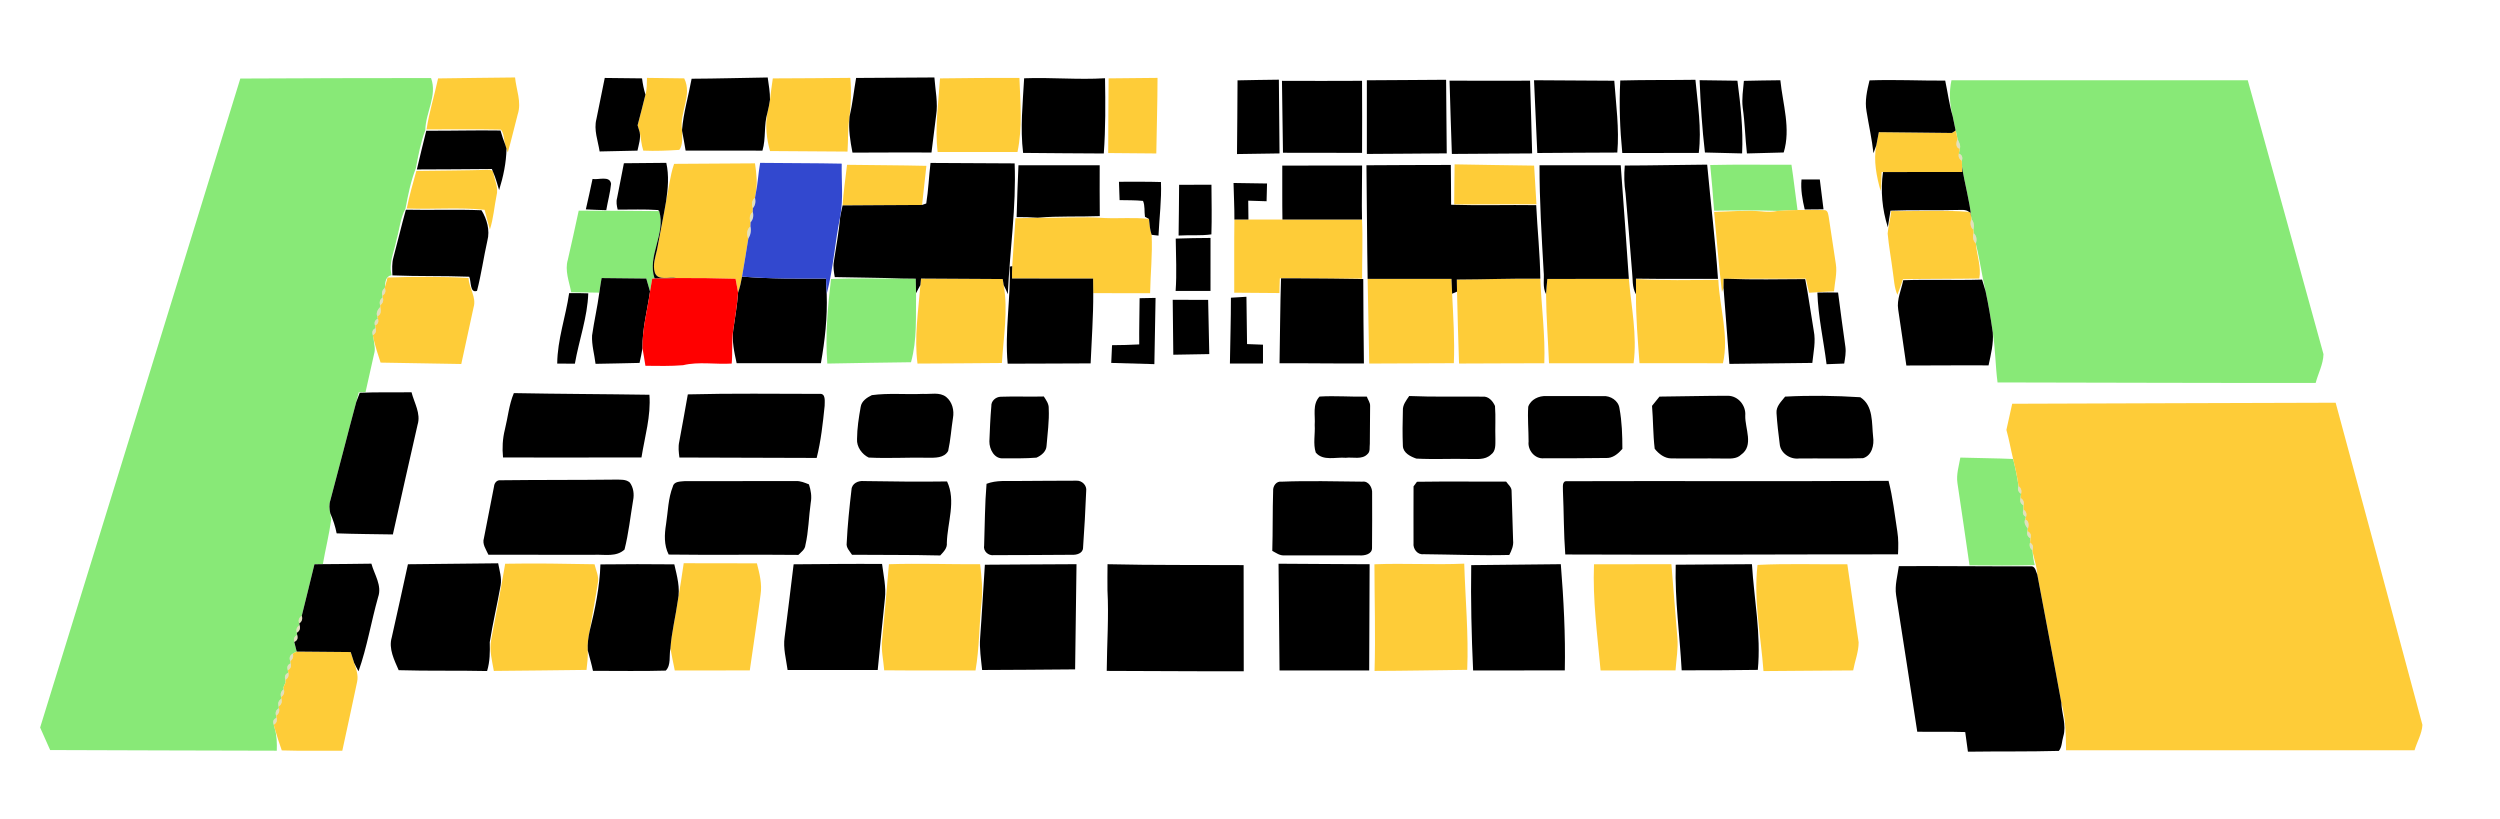 <?xml version="1.0" encoding="UTF-8" ?>
<!DOCTYPE svg PUBLIC "-//W3C//DTD SVG 1.1//EN" "http://www.w3.org/Graphics/SVG/1.1/DTD/svg11.dtd">
<svg width="1059pt" height="347pt" viewBox="0 0 1059 347" version="1.1" xmlns="http://www.w3.org/2000/svg">
<g id="#88e977ff">
<path fill="#88e977" opacity="1.00" d=" M 101.80 33.27 C 128.73 33.18 155.66 33.02 182.59 33.06 C 185.35 40.55 180.24 47.67 180.16 55.17 C 178.18 60.34 177.21 65.82 176.16 71.24 C 174.00 76.73 172.86 82.57 171.76 88.36 C 169.50 92.55 169.21 97.44 167.86 101.95 C 166.94 106.77 164.51 111.60 165.91 116.57 C 163.35 116.98 163.20 119.40 163.08 121.51 L 163.00 121.95 C 161.91 122.85 161.58 123.96 162.00 125.29 L 162.13 125.98 C 160.95 126.82 160.59 127.93 161.04 129.31 L 161.09 129.99 C 160.13 131.02 159.17 132.47 159.81 133.92 L 160.07 134.98 C 158.81 135.57 158.41 136.54 158.87 137.88 L 159.15 138.98 C 157.83 139.55 157.44 140.56 157.95 142.02 C 158.03 142.42 158.18 143.22 158.26 143.62 C 158.48 145.69 159.12 147.80 158.48 149.86 C 157.29 155.28 156.02 160.69 154.84 166.11 C 154.12 166.13 152.69 166.17 151.98 166.20 C 151.61 167.55 151.26 168.90 150.92 170.26 C 147.18 184.11 143.68 198.03 139.95 211.89 C 139.35 213.70 139.48 215.62 139.91 217.46 C 140.01 218.09 140.21 219.35 140.31 219.98 C 139.46 226.36 137.86 232.63 136.76 238.98 C 135.57 238.99 134.39 239.01 133.20 239.03 C 131.46 246.32 129.61 253.58 127.83 260.86 C 126.61 261.65 126.25 262.73 126.75 264.09 L 126.91 264.84 C 125.71 265.60 125.32 266.66 125.75 268.03 L 125.87 268.92 C 124.67 269.64 124.26 270.64 124.65 271.92 C 124.98 273.28 125.32 274.64 125.68 276.00 C 125.28 276.21 124.46 276.64 124.06 276.85 C 122.77 277.55 122.40 278.63 122.96 280.09 L 123.16 280.98 C 121.82 281.53 121.41 282.53 121.94 283.99 L 122.13 284.96 C 120.81 285.52 120.40 286.54 120.90 288.01 L 121.03 288.89 C 120.79 289.46 120.31 290.59 120.07 291.15 L 120.21 291.96 C 119.02 292.79 118.64 293.89 119.07 295.27 L 119.18 295.96 C 117.98 296.77 117.60 297.87 118.05 299.25 L 118.16 299.97 C 116.90 300.72 116.50 301.79 116.96 303.17 L 117.17 304.07 C 115.80 304.59 115.41 305.57 115.99 307.02 C 116.08 307.41 116.28 308.20 116.38 308.59 C 117.27 311.65 117.35 314.84 117.25 318.00 C 85.25 317.90 53.24 317.87 21.24 317.72 C 19.82 314.54 18.38 311.37 17.00 308.18 C 45.30 216.56 73.60 124.93 101.80 33.27 Z" />
<path fill="#88e977" opacity="1.00" d=" M 826.64 34.00 C 868.48 34.00 910.31 34.00 952.15 34.00 C 962.83 72.68 973.63 111.33 984.23 150.03 C 984.14 154.23 981.97 158.16 980.92 162.21 C 936.00 162.26 891.08 162.07 846.16 162.00 C 845.23 154.98 845.27 147.87 844.14 140.87 C 843.32 134.97 842.32 129.10 841.07 123.28 C 839.53 116.72 838.67 110.02 837.02 103.49 L 836.95 103.09 C 837.52 101.57 837.29 99.83 836.02 98.74 C 835.99 98.38 835.93 97.66 835.90 97.31 C 836.38 95.77 836.19 94.07 835.12 92.83 L 835.07 92.30 C 834.34 84.99 832.21 77.89 831.13 70.62 C 831.10 69.99 831.06 68.73 831.03 68.09 C 831.52 66.60 831.11 65.59 829.79 65.04 C 829.89 64.54 830.08 63.53 830.17 63.03 C 830.67 61.59 829.87 60.19 829.21 58.96 C 828.94 57.72 828.79 56.47 828.40 55.26 C 828.00 53.22 827.60 51.20 827.14 49.18 C 825.88 44.19 825.55 39.05 826.64 34.00 Z" />
<path fill="#88e977" opacity="1.00" d=" M 724.44 69.90 C 735.91 69.61 747.38 69.85 758.86 69.77 C 759.85 76.15 760.52 82.57 761.43 88.97 C 758.67 89.02 755.91 89.11 753.17 89.33 C 744.14 89.04 735.12 89.11 726.10 89.25 C 725.66 82.79 725.05 76.35 724.44 69.90 Z" />
<path fill="#88e977" opacity="1.00" d=" M 245.14 89.24 C 256.50 89.21 267.86 89.35 279.22 89.42 C 282.13 98.97 274.02 108.53 277.29 117.99 L 276.28 118.03 C 275.93 119.84 275.65 121.67 275.35 123.49 C 274.85 121.65 274.29 119.83 273.77 118.00 C 267.46 117.94 261.15 117.88 254.84 117.79 C 254.49 119.85 254.15 121.91 253.87 123.97 C 249.89 123.95 245.92 123.89 241.96 123.79 C 241.11 119.26 239.16 114.62 240.54 110.01 C 242.11 103.09 243.67 96.18 245.14 89.24 Z" />
<path fill="#88e977" opacity="1.00" d=" M 352.01 118.19 C 362.06 117.77 372.12 118.08 382.17 117.97 C 384.08 117.99 385.99 118.01 387.91 118.04 C 387.97 120.10 388.00 122.15 388.05 124.21 C 387.86 133.96 388.57 143.93 385.90 153.44 C 374.08 153.57 362.27 153.81 350.45 154.01 C 349.52 142.04 350.64 130.08 352.01 118.19 Z" />
<path fill="#88e977" opacity="1.00" d=" M 830.40 193.83 C 837.85 194.07 845.31 194.09 852.76 194.42 C 853.69 198.20 854.52 202.02 855.05 205.89 C 854.51 207.28 854.86 208.37 856.11 209.18 C 856.06 209.61 855.95 210.48 855.90 210.92 C 855.49 212.30 855.91 213.36 857.15 214.10 C 857.15 214.53 857.15 215.39 857.15 215.82 C 856.61 217.26 856.96 218.31 858.20 218.97 L 857.87 220.04 C 857.15 221.46 858.15 222.91 859.02 223.99 L 858.82 225.02 C 858.46 226.32 858.88 227.33 860.09 228.06 C 860.05 228.50 859.97 229.38 859.93 229.81 C 859.52 231.14 859.86 232.24 860.93 233.13 L 861.03 233.84 C 861.15 235.71 861.44 237.55 861.92 239.38 C 852.71 239.59 843.49 239.59 834.28 239.47 C 832.65 227.85 830.87 216.25 829.17 204.64 C 828.63 200.98 829.78 197.39 830.40 193.83 Z" />
</g>
<g id="#fecc38ff">
<path fill="#fecc38" opacity="1.00" d=" M 185.57 33.22 C 196.44 33.02 207.31 32.97 218.18 32.81 C 218.67 37.99 221.02 43.26 219.31 48.41 C 217.86 53.80 216.66 59.25 215.10 64.60 L 214.55 62.98 C 214.44 62.61 214.21 61.86 214.09 61.48 C 213.34 59.40 213.62 56.53 212.17 54.90 C 201.69 54.66 191.19 54.87 180.70 54.81 C 181.76 47.50 184.05 40.44 185.57 33.22 Z" />
<path fill="#fecc38" opacity="1.00" d=" M 274.06 32.99 C 279.32 33.09 284.58 33.10 289.84 33.20 C 293.40 40.45 287.68 47.66 288.91 55.06 L 288.96 55.62 C 288.95 58.18 289.32 61.48 287.75 63.49 C 282.68 63.81 277.57 64.04 272.50 63.81 C 271.64 61.26 271.56 58.55 270.96 55.94 C 270.70 54.98 270.40 54.02 270.08 53.07 C 271.17 48.74 272.40 44.44 273.41 40.08 C 274.09 37.77 273.99 35.36 274.06 32.99 Z" />
<path fill="#fecc38" opacity="1.00" d=" M 327.36 33.21 C 338.30 33.18 349.24 33.09 360.18 32.99 C 360.70 38.42 360.49 43.86 359.90 49.28 L 359.84 49.84 C 359.00 54.58 359.36 59.42 359.01 64.21 C 348.07 64.08 337.12 64.11 326.18 63.98 C 324.72 58.72 324.05 53.20 325.07 47.79 C 325.51 45.95 325.92 44.11 326.17 42.23 C 326.56 39.22 326.87 36.21 327.36 33.21 Z" />
<path fill="#fecc38" opacity="1.00" d=" M 398.19 33.21 C 409.40 33.06 420.62 32.95 431.83 33.01 C 432.20 43.45 433.18 54.09 431.00 64.40 C 419.73 64.40 408.46 64.40 397.19 64.39 C 395.93 54.00 397.55 43.58 398.19 33.21 Z" />
<path fill="#fecc38" opacity="1.00" d=" M 469.61 33.20 C 476.52 33.14 483.42 33.08 490.33 32.99 C 490.32 43.66 489.96 54.34 489.81 65.01 C 483.02 64.94 476.23 64.86 469.44 64.83 C 469.42 54.29 469.54 43.75 469.61 33.20 Z" />
<path fill="#fecc38" opacity="1.00" d=" M 828.40 55.26 C 828.79 56.47 828.94 57.72 829.21 58.96 C 828.63 60.30 828.27 62.59 830.17 63.03 C 830.08 63.53 829.89 64.54 829.79 65.04 C 829.46 66.31 829.87 67.33 831.03 68.09 C 831.06 68.73 831.10 69.99 831.13 70.62 C 831.14 71.18 831.18 72.30 831.20 72.86 C 820.01 72.89 808.82 72.81 797.64 72.90 L 797.04 72.90 C 796.94 75.59 796.97 78.29 796.66 80.97 C 794.89 74.76 793.54 68.01 794.80 61.58 C 795.15 59.71 795.51 57.84 795.88 55.98 C 806.19 56.15 816.51 56.14 826.83 56.32 C 827.22 56.05 828.00 55.53 828.40 55.26 Z" />
<path fill="#fecc38" opacity="1.00" d=" M 285.55 69.41 C 296.97 69.33 308.39 69.26 319.81 69.19 C 320.45 73.52 320.94 77.91 320.09 82.25 C 320.02 82.63 319.89 83.40 319.82 83.78 C 318.41 84.82 318.25 86.64 318.92 88.17 C 318.91 88.57 318.88 89.38 318.87 89.79 C 317.50 90.85 317.34 92.65 317.94 94.18 C 317.92 94.61 317.89 95.46 317.88 95.89 C 316.28 97.19 316.20 99.34 316.98 101.11 C 316.15 106.47 315.24 111.82 314.33 117.16 C 313.93 119.46 313.45 121.74 312.65 123.94 C 312.30 121.99 311.94 120.04 311.58 118.10 C 303.23 117.85 294.88 117.73 286.53 117.78 C 283.56 117.12 278.63 119.14 277.39 115.44 C 276.40 112.21 277.61 108.96 278.31 105.82 C 279.55 98.97 280.99 92.15 282.15 85.28 C 283.30 79.99 283.77 74.55 285.55 69.41 Z" />
<path fill="#fecc38" opacity="1.00" d=" M 616.18 69.62 C 627.40 69.85 638.62 69.98 649.85 70.15 C 650.16 75.61 650.50 81.07 650.84 86.53 C 639.22 86.45 627.61 86.63 615.99 86.60 C 616.07 80.94 616.07 75.28 616.18 69.62 Z" />
<path fill="#fecc38" opacity="1.00" d=" M 356.92 87.02 C 357.25 81.25 358.19 75.55 358.81 69.81 C 370.01 69.98 381.22 69.98 392.42 70.25 C 391.77 75.77 391.23 81.30 390.59 86.82 C 379.36 86.91 368.14 86.91 356.92 87.02 Z" />
<path fill="#fecc38" opacity="1.00" d=" M 176.37 72.40 C 186.76 72.26 197.16 72.22 207.55 71.92 C 207.82 72.02 208.38 72.23 208.65 72.33 L 208.93 73.00 C 209.46 76.29 211.27 79.51 210.32 82.90 C 209.36 87.67 209.02 92.57 207.52 97.22 C 206.69 94.46 205.99 91.67 205.29 88.87 C 194.34 87.72 183.29 88.76 172.30 88.31 C 173.37 82.93 174.92 77.68 176.37 72.40 Z" />
<path fill="#fecc38" opacity="1.00" d=" M 753.17 89.33 C 755.91 89.11 758.67 89.02 761.43 88.97 C 765.30 89.02 769.18 88.84 773.05 89.01 C 774.38 89.30 774.42 90.84 774.65 91.90 C 775.63 98.56 776.65 105.22 777.67 111.88 C 778.27 115.74 777.18 119.58 776.89 123.42 C 773.37 123.49 769.86 123.83 766.35 124.01 C 765.83 122.03 765.44 120.03 764.96 118.05 C 753.89 118.07 742.82 118.05 731.75 118.10 C 731.34 118.10 730.53 118.10 730.13 118.09 C 730.09 119.39 730.08 120.69 730.09 121.99 L 729.42 123.69 C 728.09 112.40 727.14 101.08 726.09 89.76 C 732.74 89.64 739.40 88.94 746.05 89.53 C 748.41 89.78 750.82 89.82 753.17 89.33 Z" />
<path fill="#fecc38" opacity="1.00" d=" M 801.14 89.40 C 812.12 89.58 823.14 88.85 834.09 89.76 L 834.69 90.09 C 834.79 90.64 834.97 91.75 835.07 92.30 L 835.12 92.83 C 834.45 94.36 834.59 96.15 835.90 97.31 C 835.93 97.66 835.99 98.38 836.02 98.74 C 835.50 100.27 835.73 101.96 836.95 103.09 L 837.02 103.49 C 837.44 108.33 839.33 113.07 838.43 117.98 C 827.65 118.16 816.87 118.07 806.09 118.27 C 805.32 120.48 804.62 122.71 803.73 124.87 C 802.35 121.72 802.31 118.25 801.77 114.91 C 801.10 109.58 800.10 104.29 799.61 98.94 C 799.85 95.73 800.80 92.61 801.14 89.40 Z" />
<path fill="#fecc38" opacity="1.00" d=" M 439.40 92.20 L 439.66 92.20 C 449.10 92.47 458.56 91.65 467.98 92.36 C 474.22 92.62 480.49 92.02 486.71 92.75 C 486.97 95.00 487.06 97.31 487.83 99.47 C 488.25 107.70 487.32 115.95 487.19 124.19 C 479.15 124.18 471.12 124.24 463.10 124.16 C 463.09 122.11 463.06 120.06 463.03 118.02 C 451.59 117.99 440.14 118.02 428.70 117.99 C 428.66 116.24 428.69 114.49 428.78 112.75 C 429.15 105.97 429.76 99.22 430.16 92.44 C 433.24 92.39 436.32 92.33 439.40 92.20 Z" />
<path fill="#fecc38" opacity="1.00" d=" M 522.89 93.00 C 524.87 93.00 526.85 93.00 528.84 92.99 C 533.64 93.00 538.44 93.00 543.24 93.00 C 554.48 92.99 565.71 93.02 576.95 92.98 C 577.34 101.32 576.95 109.68 576.99 118.03 C 572.60 118.02 568.22 118.00 563.84 118.01 C 556.78 118.02 549.72 117.83 542.65 117.91 L 542.14 117.92 C 542.02 119.99 542.02 122.06 541.96 124.14 C 535.58 124.12 529.20 124.06 522.82 123.99 C 522.87 113.66 522.74 103.32 522.89 93.00 Z" />
<path fill="#fecc38" opacity="1.00" d=" M 164.17 117.56 C 175.61 117.17 187.07 117.11 198.50 117.77 C 198.59 122.04 201.92 125.84 200.62 130.14 C 198.92 138.16 197.13 146.17 195.40 154.19 C 184.01 153.99 172.61 153.78 161.22 153.60 C 160.10 150.32 159.09 146.99 158.26 143.62 C 158.18 143.22 158.03 142.42 157.95 142.02 C 159.12 141.26 159.52 140.25 159.15 138.98 L 158.87 137.88 C 160.14 137.29 160.54 136.33 160.07 134.98 L 159.81 133.92 C 161.55 133.48 161.39 131.36 161.09 129.99 L 161.04 129.31 C 162.20 128.46 162.57 127.35 162.13 125.98 L 162.00 125.29 C 163.22 124.45 163.55 123.34 163.00 121.95 L 163.08 121.51 C 163.48 120.20 163.84 118.89 164.17 117.56 Z" />
<path fill="#fecc38" opacity="1.00" d=" M 390.14 117.99 C 401.68 118.10 413.21 118.10 424.75 118.20 C 424.86 118.85 425.06 120.14 425.17 120.78 C 427.08 131.73 425.06 142.80 424.41 153.77 C 412.49 153.93 400.57 153.90 388.65 154.01 C 387.21 142.93 389.01 131.83 389.87 120.78 C 389.94 120.08 390.07 118.69 390.14 117.99 Z" />
<path fill="#fecc38" opacity="1.00" d=" M 579.33 118.13 C 591.17 118.15 603.01 118.13 614.85 118.14 C 614.93 120.23 615.01 122.33 615.12 124.42 C 615.61 134.22 616.24 144.03 615.85 153.85 C 603.90 153.88 591.95 153.96 580.01 154.00 C 579.77 142.05 579.59 130.09 579.33 118.13 Z" />
<path fill="#fecc38" opacity="1.00" d=" M 617.10 118.41 C 628.89 118.37 640.68 117.91 652.48 118.03 C 652.93 129.99 654.62 141.88 654.17 153.87 C 642.13 153.85 630.09 153.99 618.05 153.99 C 617.72 143.84 617.41 133.69 617.19 123.53 C 617.18 121.82 617.12 120.11 617.10 118.41 Z" />
<path fill="#fecc38" opacity="1.00" d=" M 655.46 118.17 C 666.96 118.09 678.47 118.16 689.98 118.13 C 691.00 130.02 693.55 141.90 691.99 153.87 C 680.04 153.87 668.10 153.86 656.16 153.87 C 655.76 144.11 654.98 134.36 654.91 124.59 C 655.02 122.45 655.25 120.31 655.46 118.17 Z" />
<path fill="#fecc38" opacity="1.00" d=" M 693.00 118.20 C 704.61 118.90 716.26 118.59 727.89 118.56 C 728.39 130.34 732.49 142.10 729.84 153.87 C 718.06 153.85 706.27 153.89 694.49 153.85 C 693.79 144.13 692.93 134.42 693.01 124.67 C 692.99 122.51 692.99 120.36 693.00 118.20 Z" />
<path fill="#fecc38" opacity="1.00" d=" M 852.37 171.03 C 898.04 170.83 943.71 170.76 989.38 170.59 C 1001.65 216.07 1013.99 261.55 1026.14 307.06 C 1025.96 310.77 1023.85 314.22 1022.81 317.80 C 973.60 317.80 924.39 317.80 875.18 317.80 C 875.07 311.01 875.04 304.17 873.17 297.59 C 869.90 279.51 866.34 261.47 863.00 243.40 C 862.84 240.12 861.71 237.02 861.03 233.84 L 860.93 233.13 C 861.50 231.73 861.17 230.63 859.93 229.81 C 859.97 229.38 860.05 228.50 860.09 228.06 C 860.53 226.60 860.11 225.58 858.82 225.02 L 859.02 223.99 C 859.46 222.63 859.55 220.55 857.87 220.04 L 858.20 218.97 C 858.64 217.70 858.29 216.65 857.15 215.82 C 857.15 215.39 857.15 214.53 857.15 214.10 C 857.52 212.71 857.10 211.65 855.90 210.92 C 855.95 210.48 856.06 209.61 856.11 209.18 C 856.50 207.84 856.15 206.74 855.05 205.89 C 854.52 202.02 853.69 198.20 852.76 194.42 C 851.75 190.33 851.07 186.16 849.91 182.11 C 850.70 178.41 851.57 174.73 852.37 171.03 Z" />
<path fill="#fecc38" opacity="1.00" d=" M 213.99 238.80 C 226.60 238.57 239.22 238.78 251.84 239.02 C 252.43 241.61 253.83 244.19 253.25 246.90 C 252.20 253.74 250.85 260.52 249.77 267.35 C 249.17 270.03 248.83 272.77 248.98 275.52 C 249.10 278.28 248.76 281.03 248.45 283.77 C 235.36 284.00 222.27 284.02 209.19 284.20 C 208.44 279.87 207.23 275.47 208.05 271.06 C 210.04 260.31 212.19 249.59 213.99 238.80 Z" />
<path fill="#fecc38" opacity="1.00" d=" M 287.16 254.20 C 288.07 249.01 288.86 243.80 289.62 238.58 C 299.95 238.65 310.29 238.55 320.62 238.63 C 321.75 242.98 322.88 247.43 322.17 251.96 C 320.81 262.65 319.08 273.30 317.61 283.98 C 307.01 284.03 296.42 283.99 285.83 284.00 C 285.25 280.90 284.53 277.83 283.99 274.72 C 284.48 267.81 286.21 261.06 287.16 254.20 Z" />
<path fill="#fecc38" opacity="1.00" d=" M 376.55 239.00 C 389.41 238.60 402.30 239.07 415.18 239.01 C 415.76 244.29 416.40 249.62 415.79 254.94 C 414.75 264.61 414.90 274.40 413.23 284.00 C 400.33 283.96 387.44 284.08 374.55 283.94 C 374.22 279.66 373.18 275.39 373.66 271.09 C 374.65 260.39 375.68 249.70 376.55 239.00 Z" />
<path fill="#fecc38" opacity="1.00" d=" M 582.21 239.03 C 594.90 238.52 607.57 239.33 620.25 238.76 C 620.71 253.75 622.13 268.73 621.51 283.74 C 608.43 283.90 595.34 284.16 582.26 284.20 C 582.71 269.15 582.23 254.08 582.21 239.03 Z" />
<path fill="#fecc38" opacity="1.00" d=" M 675.22 239.02 C 686.15 238.98 697.07 239.01 708.00 239.00 C 708.84 249.36 709.66 259.73 710.53 270.09 C 710.95 274.73 710.06 279.36 709.75 283.99 C 699.17 284.01 688.59 283.99 678.01 284.00 C 676.65 269.03 674.61 254.08 675.22 239.02 Z" />
<path fill="#fecc38" opacity="1.00" d=" M 744.48 239.30 C 757.14 238.66 769.85 239.13 782.53 239.03 C 784.06 250.08 785.78 261.10 787.32 272.14 C 787.31 276.18 785.72 280.04 785.00 283.99 C 772.33 284.12 759.67 284.12 747.01 284.27 C 745.91 269.30 742.76 254.35 744.48 239.30 Z" />
<path fill="#fecc38" opacity="1.00" d=" M 124.06 276.85 C 124.46 276.64 125.28 276.21 125.68 276.00 C 133.31 276.04 140.94 276.14 148.56 276.21 C 149.03 277.73 149.50 279.26 150.02 280.77 C 150.88 283.36 151.89 286.07 151.27 288.85 C 149.27 298.58 147.06 308.28 145.00 318.00 C 136.45 317.93 127.90 318.16 119.36 317.87 C 118.27 314.81 117.29 311.71 116.38 308.59 C 116.28 308.20 116.08 307.41 115.99 307.02 C 117.12 306.29 117.52 305.30 117.17 304.07 L 116.96 303.17 C 118.14 302.39 118.53 301.32 118.16 299.97 L 118.05 299.25 C 119.22 298.43 119.60 297.33 119.18 295.96 L 119.07 295.27 C 120.25 294.46 120.63 293.35 120.21 291.96 L 120.07 291.15 C 120.31 290.59 120.79 289.46 121.03 288.89 L 120.90 288.01 C 122.06 287.25 122.47 286.23 122.13 284.96 L 121.94 283.99 C 123.09 283.24 123.50 282.24 123.16 280.98 L 122.96 280.09 C 124.04 279.24 124.40 278.16 124.06 276.85 Z" />
</g>
<g id="#000000ff">
<path fill="#000000" opacity="1.00" d=" M 256.17 33.02 C 261.44 33.06 266.70 33.11 271.97 33.20 C 272.26 35.53 272.72 37.83 273.41 40.08 C 272.40 44.44 271.17 48.74 270.08 53.07 C 270.40 54.02 270.70 54.98 270.96 55.94 C 271.49 58.60 270.57 61.23 270.03 63.81 C 264.69 63.94 259.34 64.08 254.00 64.16 C 253.30 59.62 251.45 55.03 252.65 50.41 C 253.86 44.62 255.03 38.82 256.17 33.02 Z" />
<path fill="#000000" opacity="1.00" d=" M 292.97 33.35 C 303.71 33.30 314.45 32.98 325.20 32.82 C 325.64 35.94 326.20 39.07 326.17 42.23 C 325.92 44.11 325.51 45.95 325.07 47.79 C 323.50 53.00 324.53 58.57 322.97 63.81 C 312.12 63.77 301.27 63.84 290.42 63.78 C 290.01 61.04 289.45 58.34 288.96 55.62 L 288.91 55.06 C 289.50 47.72 291.67 40.59 292.97 33.35 Z" />
<path fill="#000000" opacity="1.00" d=" M 362.65 33.02 C 373.70 32.92 384.76 32.89 395.81 32.81 C 396.19 38.19 397.41 43.60 396.53 48.99 C 395.84 54.19 395.25 59.40 394.58 64.60 C 383.42 64.63 372.27 64.54 361.11 64.65 C 360.16 59.78 359.37 54.82 359.84 49.84 L 359.90 49.28 C 361.14 43.92 361.70 38.43 362.65 33.02 Z" />
<path fill="#000000" opacity="1.00" d=" M 433.83 33.16 C 445.25 32.71 456.67 33.86 468.09 33.14 C 468.27 43.77 468.33 54.41 467.57 65.02 C 456.18 64.90 444.78 64.94 433.39 64.77 C 432.11 54.25 433.25 43.68 433.83 33.16 Z" />
<path fill="#000000" opacity="1.00" d=" M 524.22 34.04 C 530.05 33.88 535.89 33.85 541.73 33.75 C 541.86 44.16 541.90 54.58 542.01 64.99 C 536.00 65.10 530.00 65.16 523.99 65.26 C 524.07 54.85 524.20 44.45 524.22 34.04 Z" />
<path fill="#000000" opacity="1.00" d=" M 543.04 34.24 C 554.34 34.29 565.65 34.29 576.96 34.23 C 577.03 44.41 577.01 54.58 576.97 64.76 C 565.80 64.69 554.64 64.77 543.47 64.71 C 543.39 54.55 543.11 44.40 543.04 34.24 Z" />
<path fill="#000000" opacity="1.00" d=" M 579.00 34.01 C 590.19 33.91 601.38 33.91 612.57 33.79 C 612.71 44.19 612.69 54.58 612.84 64.97 C 601.56 65.12 590.28 65.08 579.00 65.21 C 578.99 54.81 579.00 44.41 579.00 34.01 Z" />
<path fill="#000000" opacity="1.00" d=" M 614.03 34.17 C 625.40 34.23 636.77 34.20 648.14 34.18 C 648.52 44.45 648.69 54.72 649.01 64.99 C 637.68 65.10 626.34 65.09 615.01 65.21 C 614.67 54.86 614.30 44.52 614.03 34.17 Z" />
<path fill="#000000" opacity="1.00" d=" M 649.81 33.99 C 661.14 34.09 672.47 34.10 683.81 34.20 C 684.54 44.33 685.97 54.46 685.09 64.62 C 673.79 64.63 662.49 64.76 651.20 64.81 C 650.72 54.54 650.26 44.26 649.81 33.99 Z" />
<path fill="#000000" opacity="1.00" d=" M 686.35 34.10 C 696.95 33.80 707.57 33.96 718.18 33.80 C 719.15 44.10 720.86 54.41 719.60 64.77 C 708.80 64.84 698.00 64.77 687.20 64.81 C 686.20 54.60 685.81 44.36 686.35 34.10 Z" />
<path fill="#000000" opacity="1.00" d=" M 719.96 33.97 C 725.29 34.08 730.63 34.12 735.97 34.19 C 737.31 44.40 738.44 54.67 737.96 64.99 C 732.71 64.89 727.46 64.73 722.21 64.60 C 721.01 54.43 720.36 44.21 719.96 33.97 Z" />
<path fill="#000000" opacity="1.00" d=" M 738.71 34.25 C 743.86 34.09 749.01 34.08 754.16 33.99 C 755.19 44.16 758.65 54.46 755.58 64.59 C 750.38 64.73 745.19 64.87 740.00 65.00 C 739.27 58.55 739.14 52.04 738.22 45.61 C 737.75 41.82 738.39 38.03 738.71 34.25 Z" />
<path fill="#000000" opacity="1.00" d=" M 790.66 47.14 C 789.86 42.75 790.90 38.30 791.93 34.05 C 802.61 33.65 813.30 34.21 823.99 34.15 C 825.06 39.15 825.69 44.26 827.14 49.18 C 827.60 51.20 828.00 53.22 828.40 55.26 C 828.00 55.53 827.22 56.05 826.83 56.32 C 816.51 56.14 806.19 56.15 795.88 55.98 C 795.51 57.84 795.15 59.71 794.80 61.58 C 794.41 62.69 794.00 63.78 793.60 64.88 C 792.96 58.91 791.60 53.06 790.66 47.14 Z" />
<path fill="#000000" opacity="1.00" d=" M 180.57 55.37 C 191.05 55.44 201.53 55.11 212.01 55.29 C 212.59 57.39 213.32 59.45 214.09 61.48 C 214.21 61.86 214.44 62.61 214.55 62.98 C 214.46 68.89 213.19 74.85 211.43 80.49 C 210.63 77.99 209.99 75.42 208.93 73.00 L 208.65 72.33 L 208.36 71.59 C 197.76 71.64 187.17 71.80 176.58 71.78 C 177.94 66.32 179.14 60.82 180.57 55.37 Z" />
<path fill="#000000" opacity="1.00" d=" M 264.28 69.15 C 270.27 69.11 276.25 69.07 282.24 68.98 C 283.45 74.38 282.97 79.87 282.15 85.28 C 280.99 92.15 279.55 98.97 278.31 105.82 C 277.61 108.96 276.40 112.21 277.39 115.44 C 278.63 119.14 283.56 117.12 286.53 117.78 C 283.45 117.92 280.37 117.94 277.29 117.99 C 274.02 108.53 282.13 98.97 279.22 89.42 L 278.77 88.98 C 273.08 88.57 267.35 88.82 261.65 88.80 C 261.26 87.16 260.92 85.50 261.41 83.84 C 262.34 78.94 263.37 74.05 264.28 69.15 Z" />
<path fill="#000000" opacity="1.00" d=" M 394.17 69.02 C 406.04 69.06 417.92 69.11 429.80 69.21 C 430.54 87.73 427.75 106.15 426.90 124.62 C 426.43 123.29 425.78 122.04 425.17 120.78 C 425.06 120.14 424.86 118.85 424.75 118.20 C 413.21 118.10 401.68 118.10 390.14 117.99 C 390.07 118.69 389.94 120.08 389.87 120.78 C 389.23 121.90 388.62 123.04 388.05 124.21 C 388.00 122.15 387.97 120.10 387.91 118.04 C 385.99 118.01 384.08 117.99 382.17 117.97 C 372.66 117.64 363.13 117.60 353.61 117.38 C 353.24 115.21 352.84 112.99 353.23 110.78 C 354.17 104.45 355.38 98.15 355.92 91.77 L 356.00 91.29 C 356.29 89.87 356.63 88.45 356.92 87.02 C 368.14 86.91 379.36 86.91 390.59 86.82 C 391.03 86.66 391.92 86.36 392.36 86.20 C 393.26 80.51 393.49 74.74 394.17 69.02 Z" />
<path fill="#000000" opacity="1.00" d=" M 431.42 70.00 C 442.89 70.01 454.36 69.98 465.83 70.01 C 465.83 77.19 465.78 84.37 465.87 91.55 C 457.13 91.89 448.38 91.46 439.66 92.20 L 439.40 92.20 C 436.48 92.01 433.56 91.95 430.64 91.97 C 430.79 84.64 431.14 77.32 431.42 70.00 Z" />
<path fill="#000000" opacity="1.00" d=" M 543.17 70.14 C 554.45 70.12 565.72 70.15 576.99 70.12 C 577.02 77.74 576.76 85.36 576.95 92.98 C 565.71 93.02 554.48 92.99 543.24 93.00 C 543.11 85.38 543.21 77.76 543.17 70.14 Z" />
<path fill="#000000" opacity="1.00" d=" M 578.83 70.01 C 590.74 69.96 602.65 69.86 614.57 69.87 C 614.60 75.49 614.70 81.11 614.69 86.73 C 626.70 87.12 638.72 86.72 650.74 86.90 C 651.23 97.28 652.36 107.64 652.48 118.03 C 640.68 117.91 628.89 118.37 617.10 118.41 C 617.12 120.11 617.18 121.82 617.19 123.53 L 615.12 124.42 C 615.01 122.33 614.93 120.23 614.85 118.14 C 603.01 118.13 591.17 118.15 579.33 118.13 C 579.06 102.09 579.03 86.05 578.83 70.01 Z" />
<path fill="#000000" opacity="1.00" d=" M 652.14 70.02 C 663.61 69.97 675.07 70.02 686.54 70.00 C 687.75 86.04 688.86 102.08 689.98 118.13 C 678.47 118.16 666.96 118.09 655.46 118.17 C 655.25 120.31 655.02 122.45 654.91 124.59 C 653.31 121.65 654.24 118.19 653.89 115.00 C 653.03 100.02 652.12 85.04 652.14 70.02 Z" />
<path fill="#000000" opacity="1.00" d=" M 688.26 70.12 C 699.89 70.10 711.52 69.82 723.16 69.74 C 724.64 85.87 726.63 101.96 727.74 118.13 C 716.16 118.07 704.58 118.22 693.00 118.03 L 693.00 118.20 C 692.99 120.36 692.99 122.51 693.01 124.67 C 691.26 121.71 691.71 118.16 691.32 114.89 C 690.41 103.89 689.60 92.88 688.58 81.88 C 688.00 77.99 687.89 74.04 688.26 70.12 Z" />
<path fill="#000000" opacity="1.00" d=" M 831.13 70.62 C 832.21 77.89 834.34 84.99 835.07 92.30 C 834.97 91.75 834.79 90.64 834.69 90.09 L 834.09 89.76 C 832.61 88.58 830.69 89.00 828.97 88.95 C 819.59 89.20 810.19 88.87 800.81 89.24 C 800.46 91.59 800.08 93.93 799.69 96.27 C 797.27 88.71 796.54 80.76 797.64 72.90 C 808.82 72.81 820.01 72.89 831.20 72.86 C 831.18 72.30 831.14 71.18 831.13 70.62 Z" />
<path fill="#000000" opacity="1.00" d=" M 251.00 75.80 C 253.46 76.30 258.36 74.26 258.85 77.87 C 258.48 81.64 257.45 85.30 256.81 89.03 C 253.92 88.91 251.04 88.88 248.16 88.70 C 249.16 84.41 250.08 80.11 251.00 75.80 Z" />
<path fill="#000000" opacity="1.00" d=" M 763.12 76.03 C 765.70 76.01 768.28 76.01 770.87 76.02 C 771.36 80.24 771.89 84.45 772.44 88.67 C 769.78 88.69 767.13 88.70 764.48 88.74 C 763.50 84.58 762.71 80.33 763.12 76.03 Z" />
<path fill="#000000" opacity="1.00" d=" M 473.99 77.00 C 479.92 77.03 485.85 76.90 491.78 77.11 C 492.09 84.70 491.08 92.24 490.74 99.81 C 490.01 99.72 488.56 99.55 487.83 99.47 C 487.06 97.31 486.97 95.00 486.71 92.75 C 486.28 92.52 485.43 92.07 485.01 91.85 C 484.67 89.63 485.08 87.15 484.18 85.10 C 480.88 84.76 477.56 84.85 474.26 84.77 C 474.16 82.18 474.08 79.59 473.99 77.00 Z" />
<path fill="#000000" opacity="1.00" d=" M 499.47 78.29 C 504.03 78.26 508.60 78.27 513.17 78.24 C 513.22 85.25 513.37 92.27 513.15 99.28 C 508.55 99.93 503.88 99.49 499.25 99.78 C 499.33 92.62 499.45 85.45 499.47 78.29 Z" />
<path fill="#000000" opacity="1.00" d=" M 522.52 77.51 C 527.25 77.58 531.98 77.68 536.72 77.73 C 536.65 80.24 536.57 82.74 536.52 85.25 C 533.92 85.17 531.33 85.08 528.75 85.00 C 528.76 87.67 528.78 90.33 528.84 92.99 C 526.85 93.00 524.87 93.00 522.89 93.00 C 522.93 87.83 522.63 82.67 522.52 77.51 Z" />
<path fill="#000000" opacity="1.00" d=" M 171.93 88.83 C 182.60 89.07 193.29 88.62 203.95 89.06 C 206.28 92.79 207.61 97.58 206.45 101.96 C 204.86 109.01 203.88 116.21 202.06 123.21 C 198.97 124.36 199.63 119.10 198.78 117.22 C 187.93 116.80 177.06 117.11 166.22 116.65 C 166.14 114.09 165.93 111.49 166.67 109.00 C 168.47 102.29 170.06 95.52 171.93 88.83 Z" />
<path fill="#000000" opacity="1.00" d=" M 498.04 101.07 C 502.95 100.89 507.86 100.82 512.78 100.79 C 512.75 108.28 512.76 115.76 512.77 123.24 C 507.84 123.28 502.92 123.28 497.99 123.25 C 498.53 115.86 498.11 108.47 498.04 101.07 Z" />
<path fill="#000000" opacity="1.00" d=" M 427.72 112.93 C 427.98 112.88 428.51 112.79 428.78 112.75 C 428.69 114.49 428.66 116.24 428.70 117.99 C 440.14 118.02 451.59 117.99 463.03 118.02 C 463.06 120.06 463.09 122.11 463.10 124.16 C 463.15 134.10 462.40 144.01 461.99 153.93 C 450.28 153.91 438.57 154.10 426.85 154.06 C 425.56 140.33 428.16 126.65 427.72 112.93 Z" />
<path fill="#000000" opacity="1.00" d=" M 254.84 117.79 C 261.15 117.88 267.46 117.94 273.77 118.00 C 274.29 119.83 274.85 121.65 275.35 123.49 C 274.20 131.48 272.02 139.36 272.16 147.50 C 271.78 149.58 271.42 151.67 270.91 153.73 C 264.70 153.84 258.49 154.05 252.27 154.12 C 251.80 150.12 250.60 146.16 250.80 142.12 C 251.66 136.04 253.06 130.06 253.87 123.97 C 254.15 121.91 254.49 119.85 254.84 117.79 Z" />
<path fill="#000000" opacity="1.00" d=" M 314.33 117.16 C 326.16 118.17 338.03 118.04 349.89 118.00 C 349.96 120.18 350.07 122.35 350.19 124.53 C 350.53 134.35 349.44 144.19 347.73 153.85 C 335.84 153.88 323.94 153.86 312.05 153.86 C 311.02 149.21 309.97 144.46 310.62 139.67 C 311.35 134.44 312.30 129.22 312.65 123.94 C 313.45 121.74 313.93 119.46 314.33 117.16 Z" />
<path fill="#000000" opacity="1.00" d=" M 542.65 117.91 C 549.72 117.83 556.78 118.02 563.84 118.01 C 568.39 118.09 572.93 118.14 577.48 118.20 C 577.50 130.12 577.61 142.04 577.75 153.96 C 565.84 154.04 553.92 153.82 542.01 153.88 C 542.23 141.89 542.27 129.90 542.65 117.91 Z" />
<path fill="#000000" opacity="1.00" d=" M 730.13 118.09 C 730.53 118.10 731.34 118.10 731.75 118.10 C 742.72 118.53 753.71 118.28 764.69 118.23 C 766.10 125.49 767.07 132.83 768.31 140.13 C 769.22 144.65 768.16 149.22 767.70 153.73 C 755.99 153.85 744.28 154.03 732.57 154.14 C 731.74 143.43 730.95 132.71 730.09 121.99 C 730.08 120.69 730.09 119.39 730.13 118.09 Z" />
<path fill="#000000" opacity="1.00" d=" M 806.21 118.70 C 817.34 118.31 828.48 118.80 839.61 118.44 C 840.12 120.04 840.59 121.66 841.07 123.28 C 842.32 129.10 843.32 134.97 844.14 140.87 C 844.52 145.59 843.32 150.21 842.35 154.78 C 830.74 154.67 819.14 154.86 807.53 154.83 C 806.44 146.90 805.22 138.99 804.07 131.08 C 803.40 126.82 805.42 122.80 806.21 118.70 Z" />
<path fill="#000000" opacity="1.00" d=" M 769.84 123.94 C 772.75 123.88 775.68 123.83 778.61 123.92 C 779.56 131.60 780.66 139.26 781.71 146.93 C 782.04 149.30 781.57 151.67 781.21 154.00 C 778.71 154.10 776.21 154.17 773.73 154.28 C 772.47 144.16 770.17 134.15 769.84 123.94 Z" />
<path fill="#000000" opacity="1.00" d=" M 241.09 124.17 C 243.79 124.14 246.49 124.15 249.19 124.26 C 248.85 134.42 245.26 144.09 243.52 154.05 C 241.02 154.06 238.53 154.04 236.04 154.02 C 236.11 143.88 239.65 134.16 241.09 124.17 Z" />
<path fill="#000000" opacity="1.00" d=" M 521.42 126.11 C 523.60 126.00 525.79 125.84 527.99 125.71 C 528.10 132.39 528.16 139.07 528.25 145.75 C 530.49 145.84 532.74 145.91 535.00 146.01 C 535.00 148.67 534.99 151.33 535.00 154.00 C 530.33 154.00 525.66 154.00 520.99 154.00 C 521.13 144.70 521.42 135.41 521.42 126.11 Z" />
<path fill="#000000" opacity="1.00" d=" M 482.74 126.32 C 484.99 126.25 487.24 126.27 489.50 126.19 C 489.33 135.55 489.17 144.90 488.99 154.25 C 482.90 154.07 476.81 153.94 470.72 153.73 C 470.85 151.23 470.92 148.72 471.06 146.22 C 474.90 146.21 478.74 146.09 482.58 145.89 C 482.50 139.37 482.70 132.84 482.74 126.32 Z" />
<path fill="#000000" opacity="1.00" d=" M 496.76 127.00 C 501.76 127.00 506.76 126.99 511.77 127.02 C 511.90 134.68 512.10 142.33 512.25 149.99 C 507.17 150.09 502.09 150.16 497.01 150.26 C 496.91 142.50 496.83 134.75 496.76 127.00 Z" />
<path fill="#000000" opacity="1.00" d=" M 152.39 166.39 C 159.70 166.03 167.01 166.30 174.32 166.15 C 175.45 170.65 178.36 175.16 176.89 179.91 C 173.34 195.39 169.89 210.89 166.42 226.39 C 158.48 226.26 150.53 226.21 142.60 225.93 C 142.04 223.00 141.09 220.18 139.91 217.46 C 139.48 215.62 139.35 213.70 139.95 211.89 C 143.68 198.03 147.18 184.11 150.92 170.26 C 151.37 168.96 151.89 167.68 152.39 166.39 Z" />
<path fill="#000000" opacity="1.00" d=" M 213.87 181.93 C 215.15 176.80 215.60 171.44 217.67 166.52 C 236.81 166.89 255.95 166.92 275.09 167.22 C 275.79 176.21 273.13 184.96 271.73 193.77 C 252.18 193.83 232.63 193.80 213.08 193.79 C 212.68 189.82 212.90 185.80 213.87 181.93 Z" />
<path fill="#000000" opacity="1.00" d=" M 291.36 167.06 C 309.92 166.57 328.51 166.84 347.08 166.85 C 349.95 166.51 349.29 170.10 349.32 171.92 C 348.56 179.31 347.76 186.76 345.94 193.98 C 326.56 193.96 307.18 193.89 287.80 193.80 C 287.51 191.58 287.23 189.32 287.73 187.11 C 288.93 180.43 290.23 173.76 291.36 167.06 Z" />
<path fill="#000000" opacity="1.00" d=" M 369.32 167.38 C 376.44 166.42 383.76 167.18 390.96 166.85 C 394.22 167.07 398.03 165.96 400.82 168.17 C 403.40 170.28 404.26 173.86 403.68 177.05 C 402.95 181.69 402.67 186.42 401.64 191.02 C 399.93 194.11 396.03 193.91 393.01 193.89 C 384.66 193.71 376.30 194.26 367.97 193.82 C 365.15 192.46 362.82 189.28 363.04 186.00 C 363.07 181.42 363.78 176.87 364.58 172.38 C 364.94 169.89 367.23 168.40 369.32 167.38 Z" />
<path fill="#000000" opacity="1.00" d=" M 419.93 172.05 C 419.79 169.87 421.81 168.10 423.90 168.06 C 429.98 167.83 436.07 168.13 442.16 167.95 C 443.17 169.51 444.35 171.10 444.24 173.07 C 444.51 178.37 443.71 183.65 443.31 188.93 C 443.18 191.29 441.05 193.00 439.04 193.86 C 434.37 194.24 429.68 194.15 425.00 194.14 C 421.17 194.50 419.05 190.23 419.10 186.96 C 419.30 181.99 419.49 177.01 419.93 172.05 Z" />
<path fill="#000000" opacity="1.00" d=" M 558.96 167.98 C 565.63 167.57 572.30 168.15 578.98 168.01 C 579.43 169.33 580.46 170.51 580.38 171.99 C 580.42 177.33 580.22 182.67 580.26 188.01 C 580.05 189.42 580.52 191.26 579.31 192.31 C 576.96 194.87 573.09 193.53 570.05 193.92 C 565.87 193.53 560.47 195.42 557.36 191.71 C 556.15 188.00 557.16 183.88 556.91 180.02 C 557.22 175.96 555.85 171.25 558.96 167.98 Z" />
<path fill="#000000" opacity="1.00" d=" M 594.26 173.90 C 594.13 171.51 595.68 169.61 596.94 167.75 C 607.31 168.21 617.70 167.89 628.08 168.02 C 630.54 167.78 632.39 169.93 633.28 171.98 C 633.64 176.63 633.29 181.30 633.45 185.96 C 633.41 188.22 633.73 191.04 631.62 192.53 C 629.04 195.04 625.29 194.34 622.04 194.42 C 614.68 194.24 607.31 194.65 599.96 194.26 C 597.52 193.41 594.42 191.90 594.26 188.95 C 594.06 183.94 594.11 178.91 594.26 173.90 Z" />
<path fill="#000000" opacity="1.00" d=" M 647.36 172.29 C 648.39 169.22 651.92 167.58 655.01 167.78 C 663.01 167.81 671.01 167.79 679.01 167.79 C 682.16 167.53 685.60 169.71 686.01 172.99 C 687.06 178.65 687.24 184.42 687.24 190.16 C 685.39 192.25 683.07 194.25 680.08 194.00 C 671.38 194.07 662.68 194.20 653.99 194.13 C 650.17 194.48 647.07 190.73 647.51 187.06 C 647.51 182.14 647.04 177.20 647.36 172.29 Z" />
<path fill="#000000" opacity="1.00" d=" M 702.96 168.00 C 712.63 167.91 722.30 167.65 731.97 167.65 C 736.33 167.71 739.66 171.81 739.29 176.08 C 739.15 181.50 743.01 188.73 737.57 192.57 C 735.57 194.58 732.63 194.22 730.05 194.23 C 722.69 194.12 715.33 194.29 707.97 194.18 C 705.12 194.20 702.61 192.23 700.93 190.10 C 700.21 184.08 700.30 177.97 699.80 171.92 C 700.85 170.61 701.91 169.31 702.96 168.00 Z" />
<path fill="#000000" opacity="1.00" d=" M 756.18 168.01 C 766.78 167.44 777.43 167.60 788.02 168.27 C 793.65 171.84 792.81 179.22 793.45 184.99 C 793.96 188.51 792.97 192.96 789.17 194.09 C 780.13 194.38 771.07 194.10 762.03 194.22 C 758.24 194.66 754.13 191.92 753.87 187.96 C 753.32 183.64 752.80 179.31 752.53 174.97 C 752.30 172.09 754.58 170.07 756.18 168.01 Z" />
<path fill="#000000" opacity="1.00" d=" M 209.28 206.01 C 209.40 204.59 210.49 203.25 212.02 203.44 C 228.32 203.24 244.63 203.36 260.94 203.16 C 262.92 203.22 265.18 202.97 266.79 204.41 C 268.35 206.52 268.70 209.37 268.19 211.91 C 267.01 218.88 266.29 225.94 264.54 232.80 C 261.06 236.00 256.23 234.85 251.95 235.00 C 236.93 234.98 221.91 235.03 206.89 234.98 C 205.91 232.77 204.17 230.50 204.99 227.96 C 206.41 220.64 207.85 213.33 209.28 206.01 Z" />
<path fill="#000000" opacity="1.00" d=" M 285.03 206.05 C 285.53 203.84 288.26 204.01 290.03 203.81 C 305.70 203.77 321.37 203.83 337.03 203.78 C 339.02 203.65 340.86 204.47 342.67 205.18 C 343.50 207.68 343.92 210.32 343.43 212.94 C 342.57 218.93 342.54 225.05 341.16 230.95 C 340.99 232.81 339.37 233.84 338.18 235.06 C 319.88 234.86 301.57 235.16 283.26 234.91 C 281.20 230.91 281.45 226.35 282.14 222.04 C 282.97 216.70 283.00 211.13 285.03 206.05 Z" />
<path fill="#000000" opacity="1.00" d=" M 360.69 207.45 C 360.82 204.77 363.56 203.53 365.95 203.78 C 377.68 203.97 389.43 204.12 401.17 203.94 C 405.07 212.18 401.31 221.37 401.08 229.98 C 401.32 232.24 399.65 233.79 398.27 235.30 C 385.82 234.98 373.37 235.13 360.91 235.00 C 359.94 233.46 358.35 232.02 358.66 230.03 C 359.02 222.48 359.81 214.95 360.69 207.45 Z" />
<path fill="#000000" opacity="1.00" d=" M 417.90 204.94 C 422.10 203.32 426.64 203.83 431.04 203.75 C 439.35 203.75 447.66 203.58 455.98 203.62 C 458.32 203.48 460.50 205.64 460.11 208.03 C 459.80 216.03 459.34 224.04 458.78 232.03 C 458.74 234.42 456.00 235.14 454.05 235.01 C 443.05 235.07 432.04 235.16 421.04 235.16 C 418.69 235.52 416.38 233.46 416.88 231.04 C 417.19 222.35 417.16 213.62 417.90 204.94 Z" />
<path fill="#000000" opacity="1.00" d=" M 539.30 207.97 C 539.14 205.93 540.65 203.68 542.90 204.04 C 554.28 203.58 565.68 203.92 577.06 204.03 C 579.77 203.63 581.43 206.61 581.23 208.97 C 581.22 216.66 581.30 224.35 581.19 232.03 C 581.30 234.77 578.06 235.40 575.95 235.28 C 565.30 235.25 554.65 235.30 544.01 235.26 C 542.08 235.40 540.53 234.19 538.94 233.34 C 539.20 224.88 539.03 216.42 539.30 207.97 Z" />
<path fill="#000000" opacity="1.00" d=" M 600.23 204.08 C 612.82 203.89 625.40 204.05 637.99 204.01 C 638.87 205.30 640.42 206.40 640.31 208.13 C 640.54 215.06 640.71 222.00 640.95 228.93 C 641.21 231.13 640.31 233.17 639.34 235.08 C 627.21 235.39 615.08 234.88 602.96 234.76 C 600.39 235.07 598.47 232.44 598.77 230.06 C 598.73 222.05 598.77 214.04 598.78 206.02 C 599.14 205.54 599.87 204.57 600.23 204.08 Z" />
<path fill="#000000" opacity="1.00" d=" M 662.06 208.00 C 662.16 206.54 661.45 203.55 663.89 203.84 C 709.25 203.68 754.61 203.96 799.98 203.68 C 801.82 210.73 802.59 217.98 803.71 225.15 C 804.23 228.35 804.15 231.59 804.00 234.82 C 757.02 234.80 710.03 235.10 663.05 234.88 C 662.37 225.94 662.47 216.96 662.06 208.00 Z" />
<path fill="#000000" opacity="1.00" d=" M 133.20 239.03 C 134.39 239.01 135.57 238.99 136.76 238.98 C 143.61 238.89 150.47 238.92 157.32 238.77 C 158.59 243.40 161.92 248.04 160.16 252.97 C 157.21 263.38 155.50 274.16 151.87 284.36 C 151.21 283.18 150.60 281.98 150.02 280.77 C 149.50 279.26 149.03 277.73 148.56 276.21 C 140.94 276.14 133.31 276.04 125.68 276.00 C 125.32 274.64 124.98 273.28 124.65 271.92 C 125.93 271.37 126.34 270.37 125.87 268.92 L 125.75 268.03 C 126.96 267.25 127.35 266.19 126.91 264.84 L 126.75 264.09 C 127.90 263.29 128.26 262.21 127.83 260.86 C 129.61 253.58 131.46 246.32 133.20 239.03 Z" />
<path fill="#000000" opacity="1.00" d=" M 172.80 239.02 C 185.54 238.85 198.28 238.72 211.02 238.61 C 211.59 241.66 212.58 244.75 212.08 247.89 C 210.65 255.95 208.73 263.93 207.46 272.02 C 207.57 276.14 207.55 280.27 206.33 284.25 C 193.85 283.96 181.35 284.28 168.88 283.89 C 167.04 279.63 164.53 274.79 165.94 270.03 C 168.31 259.71 170.50 249.35 172.80 239.02 Z" />
<path fill="#000000" opacity="1.00" d=" M 254.34 239.08 C 264.77 238.93 275.21 238.97 285.64 239.06 C 286.78 244.03 288.23 249.07 287.16 254.20 C 286.21 261.06 284.48 267.81 283.99 274.72 C 283.35 277.78 284.35 281.73 282.02 284.07 C 271.75 284.39 261.46 284.13 251.18 284.17 C 250.58 281.25 249.72 278.40 248.98 275.52 C 248.83 272.77 249.17 270.03 249.77 267.35 C 252.06 258.09 254.04 248.65 254.34 239.08 Z" />
<path fill="#000000" opacity="1.00" d=" M 336.18 239.04 C 348.67 238.94 361.15 238.81 373.64 238.89 C 374.25 243.76 375.42 248.64 374.84 253.58 C 373.73 263.65 372.85 273.74 371.80 283.81 C 359.08 283.80 346.36 283.78 333.63 283.82 C 333.01 279.21 331.68 274.60 332.36 269.93 C 333.65 259.63 334.96 249.34 336.18 239.04 Z" />
<path fill="#000000" opacity="1.00" d=" M 417.19 239.22 C 430.13 239.08 443.07 239.10 456.01 238.99 C 455.81 253.84 455.59 268.70 455.42 283.55 C 442.29 283.72 429.16 283.72 416.03 283.81 C 415.57 279.27 414.84 274.71 415.19 270.14 C 415.96 259.84 416.50 249.52 417.19 239.22 Z" />
<path fill="#000000" opacity="1.00" d=" M 469.15 239.00 C 488.36 239.46 507.58 239.26 526.80 239.38 C 526.87 254.37 526.78 269.36 526.85 284.35 C 507.50 284.41 488.16 284.22 468.81 284.19 C 468.90 272.79 469.73 261.38 469.12 249.98 C 469.05 246.32 469.14 242.66 469.15 239.00 Z" />
<path fill="#000000" opacity="1.00" d=" M 541.59 238.79 C 554.45 238.92 567.31 238.91 580.17 239.01 C 580.14 254.01 580.06 269.00 579.99 284.00 C 567.33 284.00 554.67 284.00 542.01 284.00 C 541.85 268.93 541.73 253.86 541.59 238.79 Z" />
<path fill="#000000" opacity="1.00" d=" M 623.21 239.39 C 635.86 239.28 648.51 239.14 661.16 238.99 C 662.36 253.96 663.16 268.95 662.85 283.97 C 649.90 284.03 636.95 283.98 624.01 284.00 C 623.33 269.14 622.98 254.26 623.21 239.39 Z" />
<path fill="#000000" opacity="1.00" d=" M 709.83 239.21 C 720.59 239.09 731.36 239.09 742.12 238.99 C 743.04 253.91 746.04 268.79 744.61 283.76 C 733.86 283.92 723.11 283.97 712.36 283.95 C 711.55 269.03 709.43 254.17 709.83 239.21 Z" />
<path fill="#000000" opacity="1.00" d=" M 804.34 239.81 C 822.91 239.72 841.49 239.95 860.06 239.90 C 862.18 239.56 862.35 242.02 863.00 243.40 C 866.34 261.47 869.90 279.51 873.17 297.59 C 873.35 302.38 875.43 307.16 874.01 311.94 C 873.38 313.95 873.50 316.49 872.12 318.08 C 859.29 318.44 846.44 318.23 833.61 318.42 C 833.21 315.65 832.82 312.87 832.47 310.10 C 825.70 309.88 818.92 310.08 812.15 309.96 C 809.23 290.67 806.18 271.39 803.19 252.11 C 802.56 247.98 803.81 243.88 804.34 239.81 Z" />
</g>
<g id="#a49e3855">
<path fill="#a49e38" opacity="0.33" d=" M 829.21 58.96 C 829.87 60.19 830.67 61.59 830.17 63.03 C 828.27 62.59 828.63 60.30 829.21 58.96 Z" />
<path fill="#a49e38" opacity="0.33" d=" M 829.79 65.04 C 831.11 65.59 831.52 66.60 831.03 68.09 C 829.87 67.33 829.46 66.31 829.79 65.04 Z" />
<path fill="#a49e38" opacity="0.33" d=" M 318.92 88.17 C 318.25 86.64 318.41 84.82 319.82 83.78 C 320.19 85.30 320.00 86.96 318.92 88.17 Z" />
<path fill="#a49e38" opacity="0.33" d=" M 317.94 94.18 C 317.34 92.65 317.50 90.85 318.87 89.79 C 319.32 91.32 319.05 92.99 317.94 94.18 Z" />
<path fill="#a49e38" opacity="0.33" d=" M 835.12 92.83 C 836.19 94.07 836.38 95.77 835.90 97.31 C 834.59 96.15 834.45 94.36 835.12 92.83 Z" />
<path fill="#a49e38" opacity="0.33" d=" M 316.98 101.11 C 316.20 99.34 316.28 97.19 317.88 95.89 C 318.33 97.69 317.93 99.54 316.98 101.11 Z" />
<path fill="#a49e38" opacity="0.33" d=" M 836.02 98.74 C 837.29 99.83 837.52 101.57 836.95 103.09 C 835.73 101.96 835.50 100.27 836.02 98.74 Z" />
<path fill="#a49e38" opacity="0.33" d=" M 162.00 125.29 C 161.58 123.96 161.91 122.85 163.00 121.95 C 163.55 123.34 163.22 124.45 162.00 125.29 Z" />
<path fill="#a49e38" opacity="0.33" d=" M 161.04 129.31 C 160.59 127.93 160.95 126.82 162.13 125.98 C 162.57 127.35 162.20 128.46 161.04 129.31 Z" />
<path fill="#a49e38" opacity="0.33" d=" M 159.81 133.92 C 159.17 132.47 160.13 131.02 161.09 129.99 C 161.39 131.36 161.55 133.48 159.81 133.92 Z" />
<path fill="#a49e38" opacity="0.33" d=" M 158.87 137.88 C 158.41 136.54 158.81 135.57 160.07 134.98 C 160.54 136.33 160.14 137.29 158.87 137.88 Z" />
<path fill="#a49e38" opacity="0.33" d=" M 157.95 142.02 C 157.44 140.56 157.83 139.55 159.15 138.98 C 159.52 140.25 159.12 141.26 157.95 142.02 Z" />
<path fill="#a49e38" opacity="0.33" d=" M 855.05 205.89 C 856.15 206.74 856.50 207.84 856.11 209.18 C 854.86 208.37 854.51 207.28 855.05 205.89 Z" />
<path fill="#a49e38" opacity="0.33" d=" M 855.90 210.92 C 857.10 211.65 857.52 212.71 857.15 214.10 C 855.91 213.36 855.49 212.30 855.90 210.92 Z" />
<path fill="#a49e38" opacity="0.33" d=" M 857.15 215.82 C 858.29 216.65 858.64 217.70 858.20 218.97 C 856.96 218.31 856.61 217.26 857.15 215.82 Z" />
<path fill="#a49e38" opacity="0.33" d=" M 857.87 220.04 C 859.55 220.55 859.46 222.63 859.02 223.99 C 858.15 222.91 857.15 221.46 857.87 220.04 Z" />
<path fill="#a49e38" opacity="0.33" d=" M 858.82 225.02 C 860.11 225.58 860.53 226.60 860.09 228.06 C 858.88 227.33 858.46 226.32 858.82 225.02 Z" />
<path fill="#a49e38" opacity="0.33" d=" M 859.93 229.81 C 861.17 230.63 861.50 231.73 860.93 233.13 C 859.86 232.24 859.52 231.14 859.93 229.81 Z" />
<path fill="#a49e38" opacity="0.33" d=" M 126.75 264.09 C 126.25 262.73 126.61 261.65 127.83 260.86 C 128.26 262.21 127.90 263.29 126.75 264.09 Z" />
<path fill="#a49e38" opacity="0.33" d=" M 125.75 268.03 C 125.32 266.66 125.71 265.60 126.91 264.84 C 127.35 266.19 126.96 267.25 125.75 268.03 Z" />
<path fill="#a49e38" opacity="0.33" d=" M 124.65 271.92 C 124.26 270.64 124.67 269.64 125.87 268.92 C 126.34 270.37 125.93 271.37 124.65 271.92 Z" />
<path fill="#a49e38" opacity="0.33" d=" M 122.96 280.09 C 122.40 278.63 122.77 277.55 124.06 276.85 C 124.40 278.16 124.04 279.24 122.96 280.09 Z" />
<path fill="#a49e38" opacity="0.33" d=" M 121.94 283.99 C 121.41 282.53 121.82 281.53 123.16 280.98 C 123.50 282.24 123.09 283.24 121.94 283.99 Z" />
<path fill="#a49e38" opacity="0.33" d=" M 120.90 288.01 C 120.40 286.54 120.81 285.52 122.13 284.96 C 122.47 286.23 122.06 287.25 120.90 288.01 Z" />
<path fill="#a49e38" opacity="0.33" d=" M 120.07 291.15 C 120.31 290.59 120.79 289.46 121.03 288.89 C 120.79 289.46 120.31 290.59 120.07 291.15 Z" />
<path fill="#a49e38" opacity="0.33" d=" M 119.07 295.27 C 118.64 293.89 119.02 292.79 120.21 291.96 C 120.63 293.35 120.25 294.46 119.07 295.27 Z" />
<path fill="#a49e38" opacity="0.33" d=" M 118.05 299.25 C 117.60 297.87 117.98 296.77 119.18 295.96 C 119.60 297.33 119.22 298.43 118.05 299.25 Z" />
<path fill="#a49e38" opacity="0.33" d=" M 116.96 303.17 C 116.50 301.79 116.90 300.72 118.16 299.97 C 118.53 301.32 118.14 302.39 116.96 303.17 Z" />
<path fill="#a49e38" opacity="0.33" d=" M 115.99 307.02 C 115.41 305.57 115.80 304.59 117.17 304.07 C 117.52 305.30 117.12 306.29 115.99 307.02 Z" />
</g>
<g id="#3248cfff">
<path fill="#3248cf" opacity="1.00" d=" M 321.99 68.99 C 333.51 69.14 345.03 69.07 356.55 69.32 C 356.41 76.65 357.25 84.02 356.00 91.29 L 355.92 91.77 C 353.63 102.61 353.02 113.81 350.19 124.53 C 350.07 122.35 349.96 120.18 349.89 118.00 C 338.03 118.04 326.16 118.17 314.33 117.16 C 315.24 111.82 316.15 106.47 316.98 101.11 C 317.93 99.54 318.33 97.69 317.88 95.89 C 317.89 95.46 317.92 94.61 317.94 94.18 C 319.05 92.99 319.32 91.32 318.87 89.79 C 318.88 89.38 318.91 88.57 318.92 88.17 C 320.00 86.96 320.19 85.30 319.82 83.78 C 319.89 83.40 320.02 82.63 320.09 82.25 C 321.02 77.88 321.20 73.39 321.99 68.99 Z" />
</g>
<g id="#ff0000ff">
<path fill="#ff0000" opacity="1.00" d=" M 276.28 118.03 L 277.29 117.99 C 280.37 117.94 283.45 117.92 286.53 117.78 C 294.88 117.73 303.23 117.85 311.58 118.10 C 311.94 120.04 312.30 121.99 312.65 123.94 C 312.30 129.22 311.35 134.44 310.62 139.67 C 309.85 144.41 310.41 149.23 309.95 154.00 C 303.11 154.44 296.01 153.09 289.34 154.70 C 284.03 155.14 278.71 155.00 273.40 154.95 C 273.06 152.45 272.55 149.98 272.16 147.50 C 272.02 139.36 274.20 131.48 275.35 123.49 C 275.65 121.67 275.93 119.84 276.28 118.03 Z" />
</g>
</svg>
